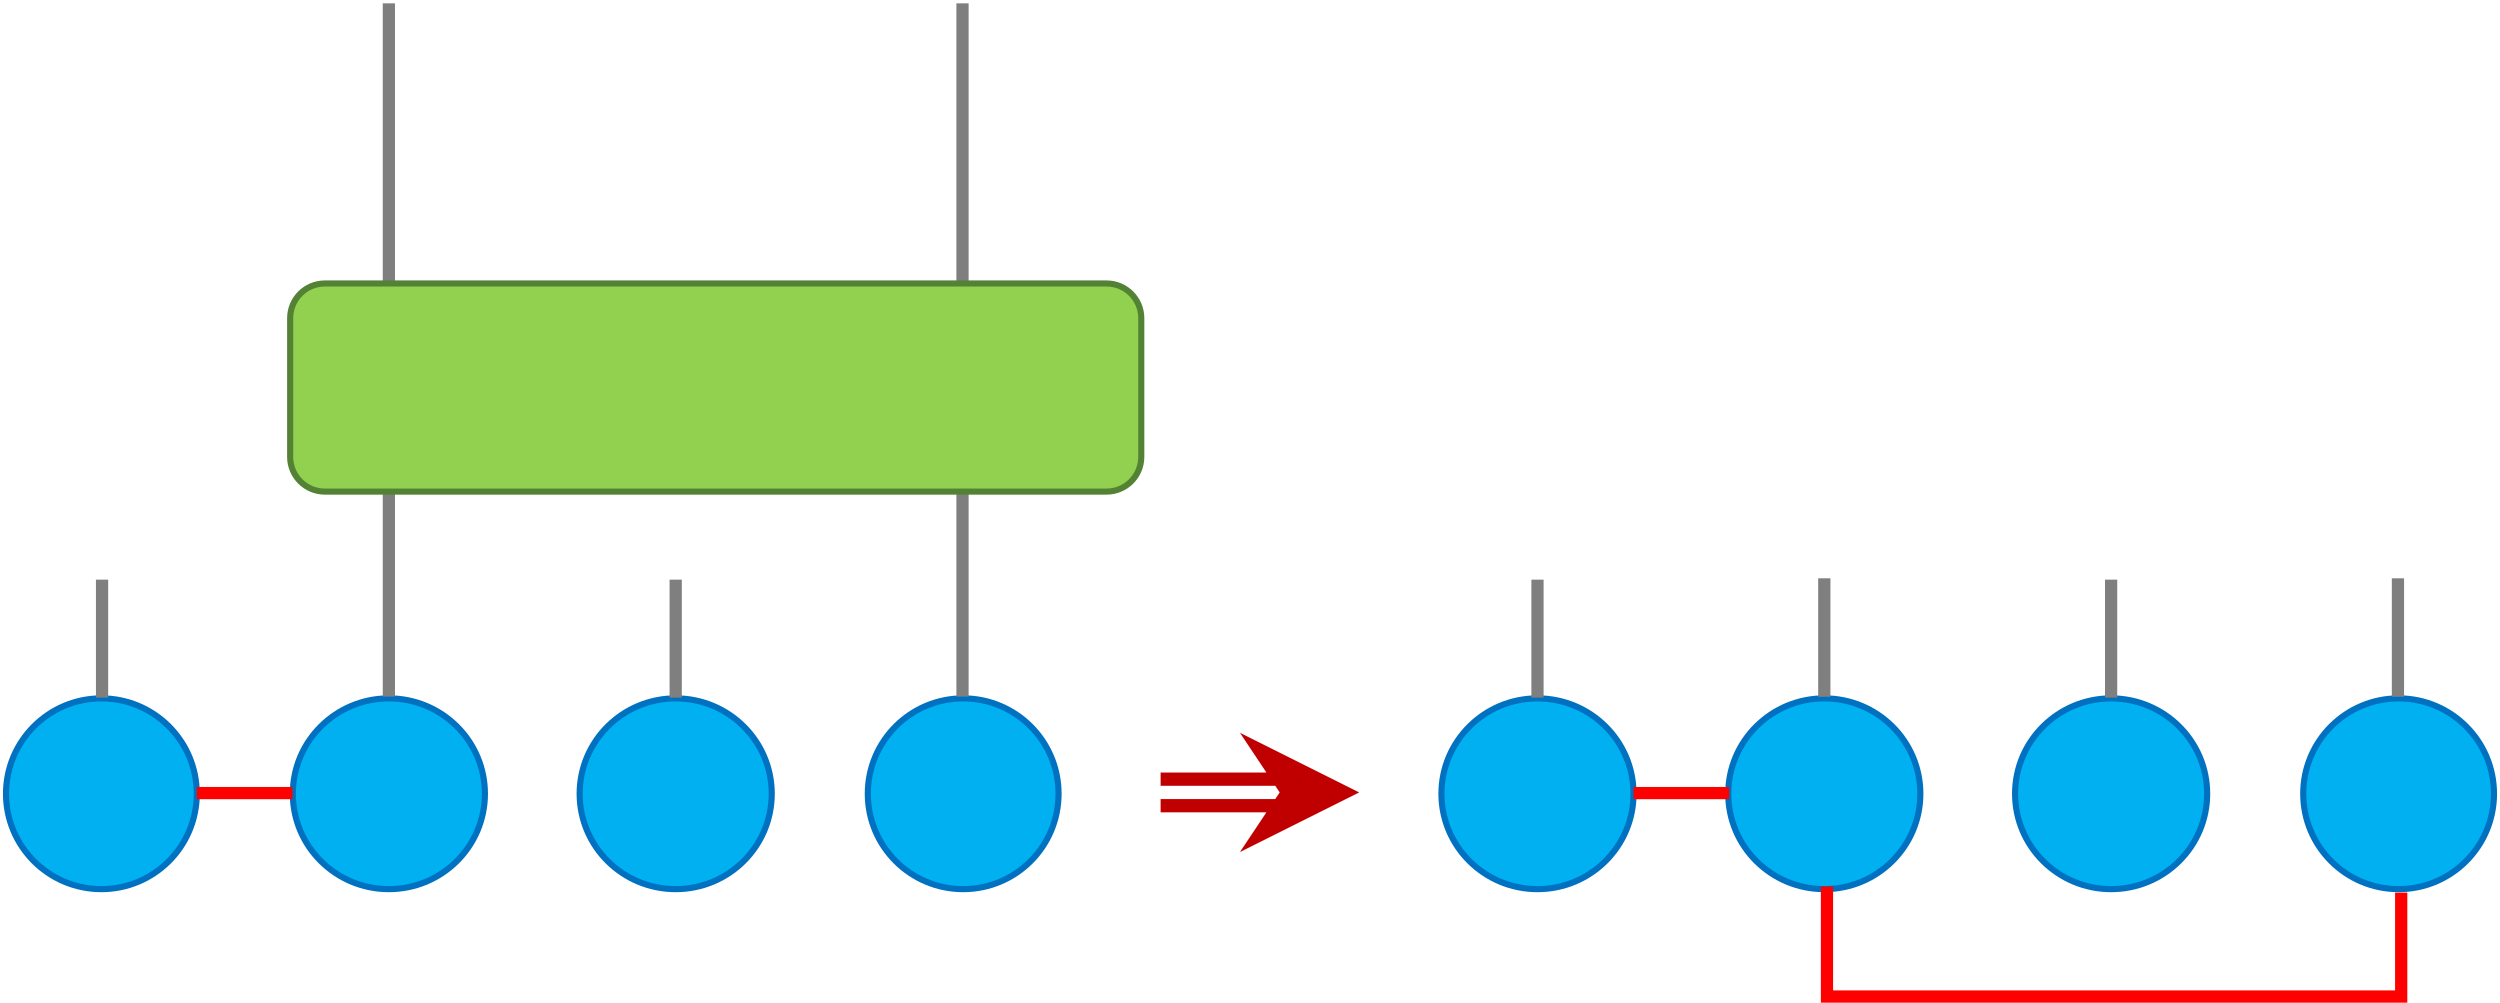 <svg width="1874" height="752" xmlns="http://www.w3.org/2000/svg" xml:space="preserve" overflow="hidden"><defs><clipPath id="clip0"><rect x="967" y="1287" width="1874" height="752"/></clipPath></defs><g clip-path="url(#clip0)" transform="translate(-967 -1287)"><path d="M971.5 1882C971.5 1842.51 1003.51 1810.5 1043 1810.5 1082.49 1810.5 1114.5 1842.51 1114.5 1882 1114.5 1921.49 1082.49 1953.5 1043 1953.5 1003.51 1953.5 971.5 1921.49 971.5 1882Z" stroke="#0070C0" stroke-width="4.583" stroke-linecap="butt" stroke-linejoin="miter" stroke-miterlimit="8" stroke-opacity="1" fill="#00B0F0" fill-rule="evenodd" fill-opacity="1"/><path d="M1043.5 1721.5 1043.5 1809.94" stroke="#7F7F7F" stroke-width="9.167" stroke-linecap="butt" stroke-linejoin="miter" stroke-miterlimit="8" stroke-opacity="1" fill="none" fill-rule="evenodd"/><path d="M1186.5 1882C1186.5 1842.51 1218.74 1810.5 1258.5 1810.5 1298.26 1810.5 1330.5 1842.51 1330.5 1882 1330.5 1921.49 1298.26 1953.5 1258.5 1953.5 1218.74 1953.5 1186.5 1921.49 1186.5 1882Z" stroke="#0070C0" stroke-width="4.583" stroke-linecap="butt" stroke-linejoin="miter" stroke-miterlimit="8" stroke-opacity="1" fill="#00B0F0" fill-rule="evenodd" fill-opacity="1"/><path d="M1401.5 1882C1401.5 1842.51 1433.74 1810.5 1473.5 1810.5 1513.26 1810.5 1545.5 1842.51 1545.5 1882 1545.5 1921.49 1513.26 1953.5 1473.5 1953.5 1433.74 1953.5 1401.5 1921.49 1401.5 1882Z" stroke="#0070C0" stroke-width="4.583" stroke-linecap="butt" stroke-linejoin="miter" stroke-miterlimit="8" stroke-opacity="1" fill="#00B0F0" fill-rule="evenodd" fill-opacity="1"/><path d="M1473.5 1721.5 1473.5 1809.94" stroke="#7F7F7F" stroke-width="9.167" stroke-linecap="butt" stroke-linejoin="miter" stroke-miterlimit="8" stroke-opacity="1" fill="none" fill-rule="evenodd"/><path d="M1617.5 1882C1617.5 1842.51 1649.51 1810.5 1689 1810.5 1728.49 1810.5 1760.5 1842.51 1760.5 1882 1760.5 1921.49 1728.49 1953.5 1689 1953.5 1649.51 1953.5 1617.5 1921.49 1617.5 1882Z" stroke="#0070C0" stroke-width="4.583" stroke-linecap="butt" stroke-linejoin="miter" stroke-miterlimit="8" stroke-opacity="1" fill="#00B0F0" fill-rule="evenodd" fill-opacity="1"/><path d="M1688.5 1289.5 1688.5 1809.18" stroke="#7F7F7F" stroke-width="9.167" stroke-linecap="butt" stroke-linejoin="miter" stroke-miterlimit="8" stroke-opacity="1" fill="none" fill-rule="evenodd"/><path d="M1114.5 1881.5 1186.24 1881.5" stroke="#FF0000" stroke-width="9.167" stroke-linecap="butt" stroke-linejoin="miter" stroke-miterlimit="8" stroke-opacity="1" fill="none" fill-rule="evenodd"/><path d="M0 0 0 519.685" stroke="#7F7F7F" stroke-width="9.167" stroke-linecap="butt" stroke-linejoin="miter" stroke-miterlimit="8" stroke-opacity="1" fill="none" fill-rule="evenodd" transform="matrix(-1 1.22465e-16 1.22465e-16 1 1258.5 1289.5)"/><path d="M1184.5 1525.5C1184.5 1511.14 1196.14 1499.5 1210.5 1499.5L1796.5 1499.5C1810.86 1499.5 1822.5 1511.14 1822.5 1525.5L1822.5 1629.5C1822.5 1643.86 1810.86 1655.5 1796.5 1655.5L1210.5 1655.5C1196.14 1655.5 1184.5 1643.86 1184.5 1629.5Z" stroke="#548235" stroke-width="4.583" stroke-linecap="butt" stroke-linejoin="miter" stroke-miterlimit="8" stroke-opacity="1" fill="#92D050" fill-rule="evenodd" fill-opacity="1"/><path d="M2047.5 1882C2047.5 1842.51 2079.74 1810.5 2119.5 1810.5 2159.26 1810.5 2191.5 1842.51 2191.5 1882 2191.5 1921.49 2159.26 1953.5 2119.5 1953.5 2079.74 1953.5 2047.5 1921.49 2047.5 1882Z" stroke="#0070C0" stroke-width="4.583" stroke-linecap="butt" stroke-linejoin="miter" stroke-miterlimit="8" stroke-opacity="1" fill="#00B0F0" fill-rule="evenodd" fill-opacity="1"/><path d="M2119.5 1721.5 2119.5 1809.94" stroke="#7F7F7F" stroke-width="9.167" stroke-linecap="butt" stroke-linejoin="miter" stroke-miterlimit="8" stroke-opacity="1" fill="none" fill-rule="evenodd"/><path d="M2262.5 1882C2262.5 1842.51 2294.74 1810.5 2334.5 1810.5 2374.26 1810.5 2406.5 1842.51 2406.5 1882 2406.5 1921.49 2374.26 1953.5 2334.5 1953.5 2294.74 1953.5 2262.5 1921.49 2262.5 1882Z" stroke="#0070C0" stroke-width="4.583" stroke-linecap="butt" stroke-linejoin="miter" stroke-miterlimit="8" stroke-opacity="1" fill="#00B0F0" fill-rule="evenodd" fill-opacity="1"/><path d="M2477.5 1882C2477.5 1842.51 2509.74 1810.5 2549.5 1810.5 2589.26 1810.5 2621.5 1842.51 2621.5 1882 2621.5 1921.49 2589.26 1953.5 2549.5 1953.5 2509.74 1953.5 2477.5 1921.49 2477.5 1882Z" stroke="#0070C0" stroke-width="4.583" stroke-linecap="butt" stroke-linejoin="miter" stroke-miterlimit="8" stroke-opacity="1" fill="#00B0F0" fill-rule="evenodd" fill-opacity="1"/><path d="M2549.5 1721.5 2549.5 1809.94" stroke="#7F7F7F" stroke-width="9.167" stroke-linecap="butt" stroke-linejoin="miter" stroke-miterlimit="8" stroke-opacity="1" fill="none" fill-rule="evenodd"/><path d="M2693.5 1882C2693.5 1842.51 2725.51 1810.5 2765 1810.5 2804.49 1810.5 2836.5 1842.51 2836.5 1882 2836.5 1921.49 2804.49 1953.5 2765 1953.5 2725.51 1953.5 2693.5 1921.49 2693.5 1882Z" stroke="#0070C0" stroke-width="4.583" stroke-linecap="butt" stroke-linejoin="miter" stroke-miterlimit="8" stroke-opacity="1" fill="#00B0F0" fill-rule="evenodd" fill-opacity="1"/><path d="M2764.5 1720.5 2764.5 1809.31" stroke="#7F7F7F" stroke-width="9.167" stroke-linecap="butt" stroke-linejoin="miter" stroke-miterlimit="8" stroke-opacity="1" fill="none" fill-rule="evenodd"/><path d="M2191.5 1881.5 2263.24 1881.5" stroke="#FF0000" stroke-width="9.167" stroke-linecap="butt" stroke-linejoin="miter" stroke-miterlimit="8" stroke-opacity="1" fill="none" fill-rule="evenodd"/><path d="M2334.5 1720.5 2334.5 1809.31" stroke="#7F7F7F" stroke-width="9.167" stroke-linecap="butt" stroke-linejoin="miter" stroke-miterlimit="8" stroke-opacity="1" fill="none" fill-rule="evenodd"/><path d="M0 0 82.5 0 82.5 430.434 4.583 430.434" stroke="#FF0000" stroke-width="9.167" stroke-linecap="butt" stroke-linejoin="miter" stroke-miterlimit="8" stroke-opacity="1" fill="none" fill-rule="evenodd" transform="matrix(1.83697e-16 1 1 -1.83697e-16 2336.5 1951.5)"/><path d="M1837 1866.1 1926.25 1866.1 1926.25 1876.03 1837 1876.03ZM1837 1885.97 1926.25 1885.97 1926.25 1895.9 1837 1895.9ZM1926.25 1881 1896.46 1836.31 1985.83 1881 1896.46 1925.69Z" fill="#C00000" fill-rule="nonzero" fill-opacity="1"/></g></svg>